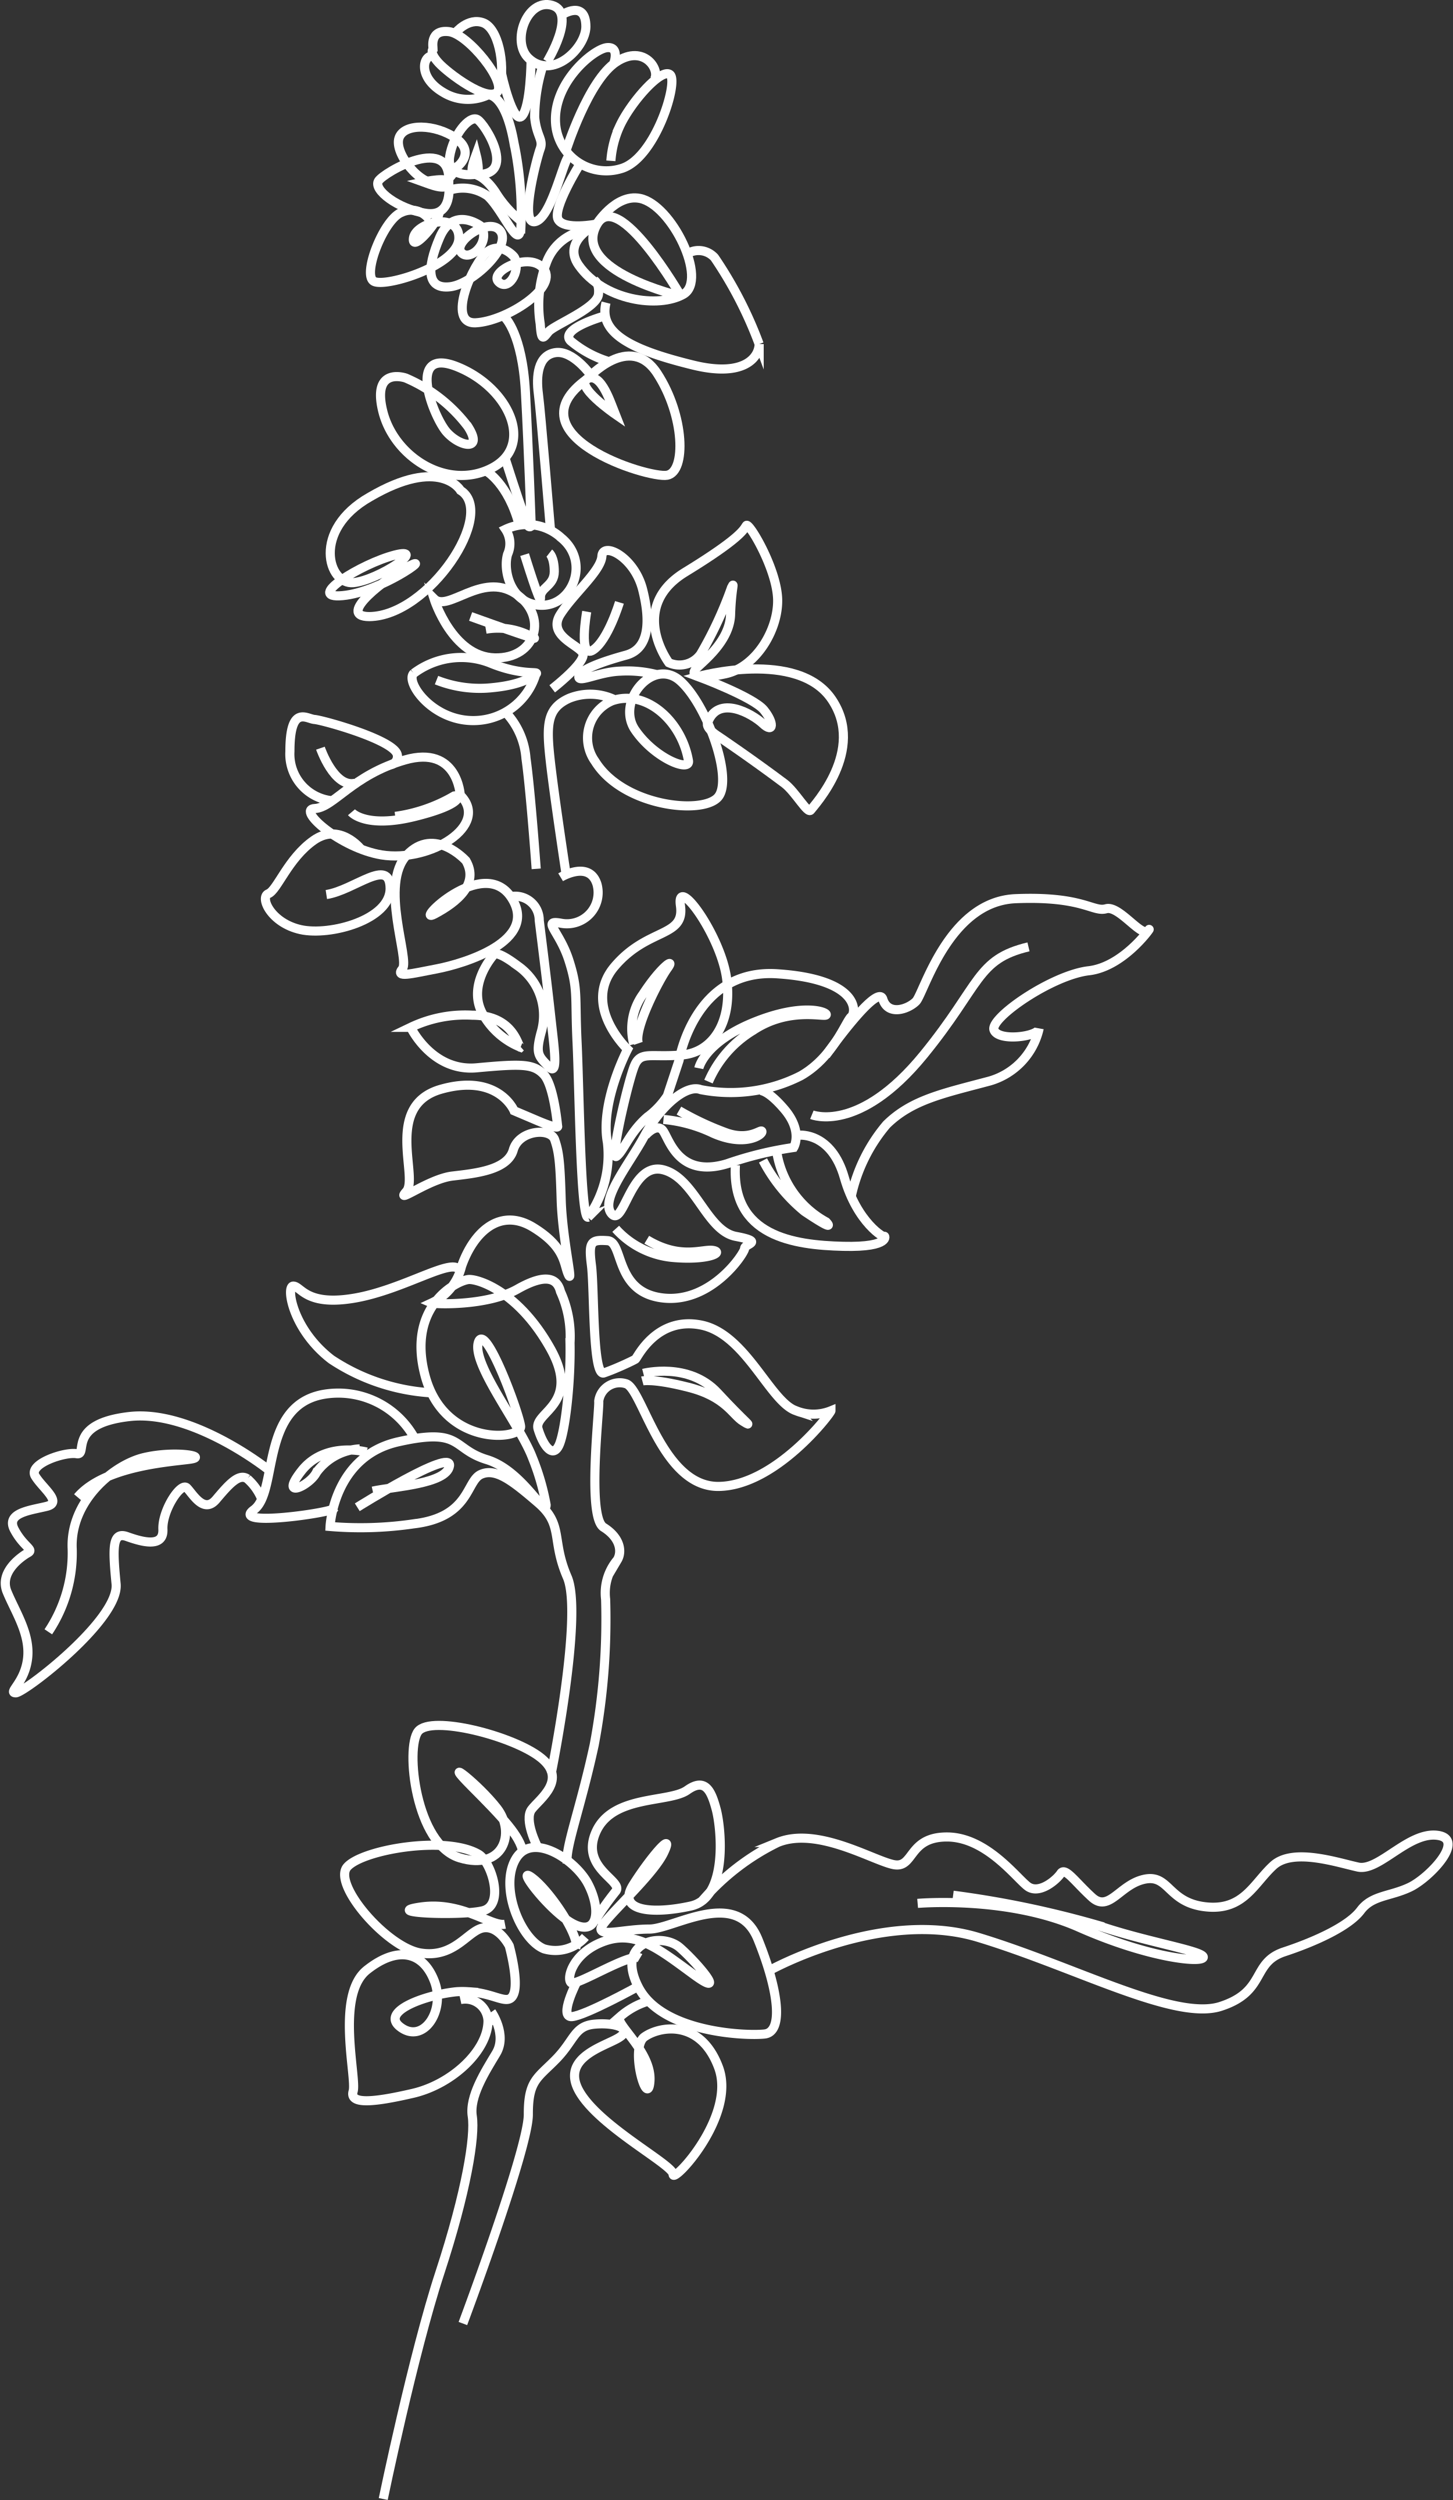 <svg xmlns="http://www.w3.org/2000/svg" viewBox="0 0 105.25 181.08"><rect x="0" y="0" width="105.25" height="181.08" fill="#333333" stroke="none"/><defs><style>.cls-1{fill:none;stroke:#fff;stroke-miterlimit:10;stroke-width:0.66px;}</style></defs><title>חומעה צהובה</title><g id="Layer_2" data-name="Layer 2"><g id="Layer_1-2" data-name="Layer 1"><path class="cls-1" d="M39.64,4.46S41.8.93,40,.39,37,3,38.29,4.22C40,5.84,42.42,3.5,42.44,1.94c0-2-1.73-.87-1.73-.87"/><path class="cls-1" d="M35.51,6.79a3.41,3.41,0,0,1-3.37-.08c-2-1.15-1.47-2.86-.69-2.64"/><path class="cls-1" d="M31.37,3.55c0-.11-.27-1.42,1.14-1.26S36.74,6,36,6.69s-3.53-1.37-4.23-2.14S31.37,3.55,31.37,3.55Z"/><path class="cls-1" d="M33,2.37s.9-1.12,2-.72,1.59,3,1.21,4.54"/><path class="cls-1" d="M44.44,4.65s.5-1.29-.47-1.2S40,6,40.25,9A3.68,3.68,0,0,0,45,12.21c2.46-.72,4.16-6.27,3.54-6.8s-2.86,2-3.66,3.75a7.27,7.27,0,0,0-.63,2.49"/><path class="cls-1" d="M41,10.91s1.61-5.1,3.65-6.43,3.23.64,2.73,1.3"/><path class="cls-1" d="M43.17,16.29s1.4-2.27,3.18-1.92c2.32.46,4.94,5.91,3.16,6.94s-5.78.48-7.59-2.1C40.67,17.44,43.17,16.29,43.17,16.29Z"/><path class="cls-1" d="M49.33,21.46s-8-1.86-6.09-5.2c1.53-2.73,6.09,5.2,6.09,5.2"/><path class="cls-1" d="M33.21,12S34.43,11,33,10s-3.74-1.11-4.1,0,1.54,3.45,2.77,3.26S32.88,12.14,33.21,12Z"/><path class="cls-1" d="M42.53,27.45s3.09-3.46,5.08-.4,2.1,7.11.72,7.37S36.9,31.49,42.53,27.45Z"/><path class="cls-1" d="M44.56,30s-3-2.07-2-2.57S44.27,29.28,44.56,30Z"/><path class="cls-1" d="M43.9,21.92c-.58,2.25,1.94,3.45,6.3,4.52,3.74.92,4.78-.58,4.79-1.52a29.09,29.09,0,0,0-3.23-6.26,1.56,1.56,0,0,0-2.07-.22"/><path class="cls-1" d="M35.32,6.87s1.25-.22,1.91,3.48a24.63,24.63,0,0,1,.48,6.55"/><path class="cls-1" d="M36.32,5.23c0,.18.86,3.86,1.49,3.17s.66-4,.66-4"/><path class="cls-1" d="M39.32,4.77a12.55,12.55,0,0,0-.59,3.73c.14,1.4.65,1.6.4,2.28s-1.53,5.55-.36,5.27,2.07-4.56,2.43-4.71"/><path class="cls-1" d="M42,11.9s-2,3.21-1.57,4,2.78.33,2.78.33"/><path class="cls-1" d="M42.62,16.66a3.61,3.61,0,0,0-3.06,2.42,8.76,8.76,0,0,0-.43,4.37c.09,1.3.21,1.06.6.58s3.5-1.7,3.62-2.71c.09-.77-.27-1-.27-1"/><path class="cls-1" d="M32.5,13.29s.38,2.47-1.65,2.16S27,13.74,27.42,13.1,32.79,9.61,32.5,13.29Z"/><path class="cls-1" d="M30.67,13.18s2-.44,1.83.12S31.09,13.33,30.67,13.18Z"/><path class="cls-1" d="M34.41,12.63s-2.09.31-1.84-1.28,1.43-3,2-2.7S37.53,12.83,34.41,12.63Z"/><path class="cls-1" d="M34.49,11.2s.39,1.53-.08,1.44S34.37,11.53,34.49,11.2Z"/><path class="cls-1" d="M32.49,13.8a3.13,3.13,0,0,1,2.84.4c1.07,1,2.16,3.71,2.35,2.52"/><path class="cls-1" d="M34.51,12.67s.7.16,1.45,1.36a8,8,0,0,0,1.81,2"/><path class="cls-1" d="M31.09,15.9a1.6,1.6,0,0,0-2-.52c-1.3.49-2.88,4.55-2,5s6.12-1.17,6.15-3.13-3.14-1.14-3.29,0,1.92-1.34,1.85-1.86"/><path class="cls-1" d="M37.28,18.67c0-.07-1-1.2-2-.42s-3,5.24-.82,5.13,5.93-2.5,4.95-3.87-4,.15-3.31.89S37.73,19.7,37.28,18.67Z"/><path class="cls-1" d="M34.85,16.39s-2-1.53-3,.81-.89,3.76.75,3.57,4.42-2.84,3.67-4-3.46.72-2.88,1.49S35.58,17.61,34.85,16.39Z"/><path class="cls-1" d="M36.58,23s1.25,1.16,1.48,5.39.42,9.73.42,9.73c-.37.24-.37-.72-.66-1.23-.13-.23-1.29-3.87-1.29-3.87"/><path class="cls-1" d="M43.72,22.91s-3.21.91-2.39,1.78A7.85,7.85,0,0,0,44,26.16"/><path class="cls-1" d="M42.8,27.18s-1.29-1.83-2.57-1.64-1.4,1.71-1.23,3,.87,9.77.87,9.77"/><path class="cls-1" d="M29.39,27.38s-2.48-.87-1.66,2.42,4.65,5.75,7.86,4.12,1.28-5.86-2.48-7.36-1.7,3.66-.76,4.73,2.7,1.43,1.56-.37A11.08,11.08,0,0,0,29.39,27.38Z"/><path class="cls-1" d="M35.21,34.11S36.8,35,37.6,38"/><path class="cls-1" d="M33.36,35.52S31.9,33,26.78,36c-4.23,2.41-3,6.38-1.18,6.2s5.45-2.63,3-2-6.58,3.2-3.78,2.94,6.53-3,4.86-2.16-5.39,3.67-2.93,3.68C31.06,44.62,36,37.17,33.36,35.52Z"/><path class="cls-1" d="M44.33,50.76a2.92,2.92,0,0,0-1.22,4.39c2,3.23,7.73,3.89,8.89,2.6s-.81-6.77-2.76-8.46S44.6,50.8,46,52.86s4,3.09,3.87,2.24C49.37,52.21,46.78,49.9,44.33,50.76Z"/><path class="cls-1" d="M48.45,48s-3-4,1.18-6.56,4.25-3.14,4.44-3.38,2.21,3.16,2.26,5.36-1.57,4.9-3.78,5.38-2.56.08-2.09-.41,2.4-1.95,2.46-3.88.33-2.47.06-1.93a28.18,28.18,0,0,1-2.23,4.8A1.88,1.88,0,0,1,48.45,48Z"/><path class="cls-1" d="M52.06,53.35s2.4,1.62,4.77,3.4c.79.6,1.68,2.24,1.9,1.92s4-4.32,1.53-8S50.57,49,50.57,49s4,1.49,4.76,2.42.71,1.73-.07,1-3.25-2.13-4-.08C51.08,52.77,52.06,53.35,52.06,53.35Z"/><path class="cls-1" d="M38.81,48.83a4.71,4.71,0,0,1-4.07,3.34c-3.28.31-5.44-2.78-4.77-3.4A5.73,5.73,0,0,1,35.46,48C37.85,49,39.15,48.57,38.81,48.83Z"/><path class="cls-1" d="M31.62,49.26a8.52,8.52,0,0,0,4.11.54c2.42-.24,3.08-1,3.08-1"/><path class="cls-1" d="M40,49.89s2.58-2,2.2-2.61S39.62,46,40.6,44.48s2.93-3.13,3-4.2,2.35.05,2.95,2.42S47,47,45.35,47.45,42,48.5,41.93,49s1.46-.34,3-.39a8.69,8.69,0,0,1,2.71.27"/><path class="cls-1" d="M41,63.27s-.87-5.71-1.15-8.25-.24-3.71,1.37-4.44a4.09,4.09,0,0,1,3.21.06"/><path class="cls-1" d="M42.5,44.3s-.62,3.48.46,2.78,1.91-3.45,1.91-3.45"/><path class="cls-1" d="M31.44,43.37s1.32,4.2,4.39,4.28,3.91-3.1,1.49-4.67S32.44,44.37,31.44,43.37Z"/><path class="cls-1" d="M34.09,44.65s6,2.17,4.33,1.42a5.16,5.16,0,0,0-3.23-.5"/><path class="cls-1" d="M36.71,51.68a5.44,5.44,0,0,1,1.39,3.25c.33,2.32.74,8,.74,8"/><path class="cls-1" d="M36.62,38.34a1.86,1.86,0,0,1,.15,1.8c-.37,1.24.28,3.71,2.5,3.7s3.49-3.16,1.39-4.88A3.66,3.66,0,0,0,36.62,38.34Z"/><path class="cls-1" d="M38,40.17s1.2,3.89,1.15,3.13,1-.84,1-1.9-.36-1.34-.36-1.34"/><path class="cls-1" d="M45.91,75.63A4.27,4.27,0,0,1,46.58,72c1.3-2,2.38-2.71,1.77-1.87s-2.46,4.42-2.11,5.44"/><path class="cls-1" d="M50.62,77.37s.37-1.86,4-3.33,5.39-.7,5.22-.53-2.72-.59-5.29,1.12a8.06,8.06,0,0,0-3.23,3.71"/><path class="cls-1" d="M44.6,89a6.34,6.34,0,0,0,4.07,2.07c2.6.24,3.77-.36,3-.5s-2.36.71-4.82-.78"/><path class="cls-1" d="M46.6,99.47s3.29-.85,5.38,1.41,2.63,2.54,1.85,2.07-1.24-1.79-4-2.48c-2.57-.65-3.3-.45-3.3-.45"/><path class="cls-1" d="M46.74,82.25s.69-.84,1.19-.46,1,3.62,4.73,2.5a26,26,0,0,1,4.83-1.18s.71-1.16-.69-2.79S54.9,79,54.9,79"/><path class="cls-1" d="M48.06,81.08a10.56,10.56,0,0,1,3.6,1c2.27,1,3.56.13,3.53-.12s-.82.68-2.52.11a21.4,21.4,0,0,1-3.49-1.63"/><path class="cls-1" d="M57.91,82.22s2.31-.23,3.25,3.07,2.93,4.42,2.91,4.27.59.8-3,.71-8.09-.73-7.8-5.88"/><path class="cls-1" d="M55.27,84.05a11.89,11.89,0,0,0,3,3.69c1.61,1.08,2,1.22,1.57.76a7.05,7.05,0,0,1-3.58-5.1"/><path class="cls-1" d="M59.82,76.44s3.75-5.3,4.13-4.07,1.83.73,2.4.16,2.34-7.24,7.22-7.44,5.6,1,6.55.73,2.61,2.17,3.06,1.57S81.54,70,78.87,70.31,71.71,73.72,72,74.59s3.19.5,3.27-.09a5.12,5.12,0,0,1-3.56,3.79c-3.32.89-5.64,1.34-7.49,3.16a11.91,11.91,0,0,0-2.56,5.2"/><path class="cls-1" d="M58.81,80.74s3.41,1.4,8.1-4.35c4.15-5.09,3.81-6.91,7.59-7.81"/><path class="cls-1" d="M40.61,63.54s2.07-1.26,2.63.49a2.26,2.26,0,0,1-2.59,2.84c-1.47-.27-.12.56.56,2.69s.43,2.56.59,5.92.26,12.89.8,12.68A7.76,7.76,0,0,0,44,82.75C43.45,79.83,45.46,76,45.46,76s-3.34-3.17-.94-6,5.1-2.08,4.77-4.4,2.86,2.06,3.33,5.17-.9,5.44-3.22,5.64-3-.31-3.45.8-1.81,6.93-1.29,6.54.92-1.7,2.21-2.83a6.07,6.07,0,0,0,1.47-1.55l.85-2.57s1.09-6.66,7.1-6.27,5.75,2.82,5.37,3.11S60.4,76.56,58,77.92a11.21,11.21,0,0,1-7.24,1c-1.11-.42-3,1.33-4.07,3.34s-3.27,4.63-2.39,5.65,1.38-3.75,3.71-3.19,3.16,4.43,5.29,4.83.63.54.64.87-2.41,4-5.93,3.59-2.81-4.07-4-4.15-1.39.05-1.17,1.77.07,8.09.9,7.81,2.15-.9,2.29-1,1.5-3.11,4.75-2.47,5,5.59,6.89,6.21a3.35,3.35,0,0,0,2.52,0c0,.18-4,5.41-8.11,5.48s-5.52-7-6.71-7.43a1.53,1.53,0,0,0-2,1.25c.07.57-.87,8.38.35,9.14s1.35,1.77,1,2.36a3.72,3.72,0,0,0-.85,2.86,49.09,49.09,0,0,1-.83,10.55c-1,4.62-2.12,7.47-1.95,8.54"/><path class="cls-1" d="M33.75,62.34s-2.28-2.53-4.28-.41.23,7.56-.32,8.24.61.36,2.5,0,7.45-2,5.39-5.16-7.21,2.07-5.55,1.19S34.71,64,33.75,62.34Z"/><path class="cls-1" d="M26.13,61.48s-1.53-1.93-3.4-.62-2.64,3.61-3.29,3.87.19,2.12,2.33,2.6,6.52-.72,6.49-3-2.59.15-4.62.46"/><path class="cls-1" d="M33.34,57.59s-.19-3.64-4-2.55-5.19,3.47-6.54,3.52,1.86,2.87,4.84,3.36C31.16,62.49,35.54,59.77,33.34,57.59Z"/><path class="cls-1" d="M25.46,58.83s1,1.19,4.57.31,3.31-1.58,2.87-1.49a11.57,11.57,0,0,1-4.27,1.48"/><path class="cls-1" d="M24.07,58A3.4,3.4,0,0,1,21,54.42c0-3.41,1.21-2.35,1.78-2.31s5.82,1.49,6,2.57a.61.61,0,0,1-.48.71"/><path class="cls-1" d="M23.21,54.19s1,2.9,2.51,2.54"/><path class="cls-1" d="M31.07,100.87A14.64,14.64,0,0,1,24,98.46c-2.84-2.18-3.31-5.35-2.74-5.31s.94,1.49,4.49.86,7.1-3,7.52-2"/><path class="cls-1" d="M39.93,128.45s2.33-11.52,1.16-14.22-.25-3.78-2.11-5.38-3.07-2.55-4.15-2.06-.78,3.1-4.87,3.58a26.43,26.43,0,0,1-6.05.19s.23-5.07,4.93-6.13,3.84.5,6.43,1.29S39.54,110,39.56,109a17.25,17.25,0,0,0-1-3.44c-.9-2.36-4.39-6.75-3.91-8.33s2.94,5.07,3.06,6.07-5.51,1.55-6.91-3.63,2.45-7,3.2-7,3.59.93,5.87,5-1.27,4.61-.89,5.84,1.06,2.13,1.51,1.17.86-4.57.8-7.43a7.79,7.79,0,0,0-.69-3.7c-.22-.88-.93-1.42-3.12-.18s-6,1.09-6.21,1a3.92,3.92,0,0,0,2.16-2.65c.89-2.54,2.82-4.28,5.2-2.82s2.19,2.69,2.55,3.44-.45-2.67-.53-5.45-.17-3.46-.47-4.34-2.58-.72-3,.74-2.7,1.69-4.41,1.89-4.23,2.13-3.33,1.11-1.65-6.23,2.51-7.4,5.29,1.56,5.29,1.56l1.67.71c1.67.71,1.48.41,1.48.41s-.26-2.95-1-3.74-1.61-.79-4.86-.49-4.78-2.93-4.78-2.93a9.13,9.13,0,0,1,4.46-.88c3.13,0,3.33,2.45,3.5,2.32a5.47,5.47,0,0,1-2.66-2.27c-1.36-2.16.73-4.44.73-4.44s.14-.38,1.73.82a4.37,4.37,0,0,1,1.72,4.7c-.47,1.69-.23,1.81.51,2.59s.4-1.35.15-3.65-.59-5-.83-6.94a1.74,1.74,0,0,0-1.92-1.74"/><path class="cls-1" d="M25.88,109.17s6.89-4.32,6.68-3S28.49,107.67,27,108"/><path class="cls-1" d="M30,104.11A6.31,6.31,0,0,0,23.39,101c-4.57.86-3.23,7.06-5,8.35s5.69.21,5.8-.09"/><path class="cls-1" d="M26.55,105.17s-3-.81-4.7,1.35.59,1.09,1.07.13a4.16,4.16,0,0,1,3.14-1.71"/><path class="cls-1" d="M19.43,106.44s-5.49-4.37-10.07-3.84-2.93,2.84-3.81,2.69-3.53.74-3,1.62,2,1.9.84,2.19-3,.46-2.35,1.69,1.43,1.43,1,1.67-2.13,1.37-1.53,2.83S2.2,118.34,2,120.11s-1.46,2.49-.86,2.5,7.52-5.3,7.27-7.89-.29-3.81.78-3.43,2.67.85,2.61-.52,1.3-3.45,1.74-3,1.22,1.89,2.11.84,1.64-1.93,2.27-1.5a3.91,3.91,0,0,1,1,1.37"/><path class="cls-1" d="M3.5,118.19a10.27,10.27,0,0,0,1.73-6c-.17-3.47,3-6.12,5.24-6.63s4.48-.08,3.41.11-6.25.4-8.26,2.77"/><path class="cls-1" d="M38.93,133.76s-1-1.95-.42-2.71,2.64-2.16.66-3.74-7.94-3.11-8.88-1.91-.18,8.19,3,9.16,4.08-1.82,2.72-3.58-4.19-3.94-1.86-1.6,3.47,3.55,3.73,4.76"/><path class="cls-1" d="M36.58,139.37c-1,.19-3.08-1.67-6.08-1.25s2.8.66,4.45.28.65-3.56-.29-4.1c-2.37-1.38-8.42-.33-9.51.92s2.89,5.87,5.35,6.24,3.41-1.67,4.53-1.83,1.86,1.31,1.86,1.31.7,2.53.32,3.48-1.33-.08-3.3-.16a6.05,6.05,0,0,0-.85,0c-2.18.22-5.54,1.4-4.08,2.54,1.67,1.3,3.29-1.15,2.5-3.27s-2.6-2.67-4.9-.85-.72,7.82-1,8.79,1.46.81,4.32.15,5.47-3.12,5.45-5.28a1.65,1.65,0,0,0-2-1.51"/><path class="cls-1" d="M43.05,139.19A21.43,21.43,0,0,1,44.59,137c.66-.77-2.62-1.66-1.41-4.34s5.29-2.07,6.6-3,1.74.05,2.1,1.39.88,6.4-1.84,7-5.39.41-4.19-1.51,3.07-4.13,2.23-2.36-4.59,5-4.55,5.54,1.74,0,3.51,0,6.33-3.06,7.87.76,1.82,6.69.48,6.84-7.45-.08-9.15-3.4,1.69-4,3-2.86,3.53,3.8,1,1.95-4.18-3.22-6.46-2.41-2.76,2.68-2.42,3,4.29-2.2,5-1.78"/><path class="cls-1" d="M41.81,143.48s-1.4,2.7-.36,2.58,4.78-2.19,4.78-2.19"/><path class="cls-1" d="M42.4,140.29a2.89,2.89,0,0,1-3,.86c-1.67-.68-3.23-4.42-2.06-6.48s4.31,0,5.24,1.75.81,3.75-.9,3S37.2,135,38.54,136s3.48,4.28,3.17,5.08"/><path class="cls-1" d="M33.53,168.29s4.75-12.68,4.74-15.14.65-2.62,2-4,1.32-2.4,2.78-2.54,2.83.29,1.82.95-4.39,1.45-2.86,4,6.77,5.24,6.75,5.93,4.6-4.24,3.29-7.75-4.26-3-5.37-2.21.26,5.34.4,3.19-2.64-4.2-2.17-4.65a5.51,5.51,0,0,1,1.94-1.1"/><path class="cls-1" d="M35.6,145.72s1.15,1.65.34,3-1.95,3.13-1.73,4.56-.41,5.42-2.35,11.34S27.76,181,27.76,181"/><path class="cls-1" d="M55.72,142.73s8.11-4.53,15.13-2.41,14.24,6.08,17.57,5,2.21-3.16,4.6-3.95,4.71-1.89,5.54-3,2.13-1,3.56-1.68,4.09-3.49,2-3.76-4.24,2.63-5.75,2.3-4.71-1.41-6.13-.12-2.15,3.3-4.9,3-2.64-2.38-4.44-2-2.56,2.44-3.8,1.31-1.94-2.21-2.26-1.73-1.58,1.56-2.41.93-3-3.57-5.84-3.57-2.35,2.31-3.87,2-5.52-2.77-8.39-1.6a17.13,17.13,0,0,0-5.44,4.19"/><path class="cls-1" d="M66.47,137.86s6.49-.57,11.69,1.73,9.08,2.61,9,2.15-4.25-1.1-7.77-2.33a71,71,0,0,0-10.35-2.14"/></g></g></svg>